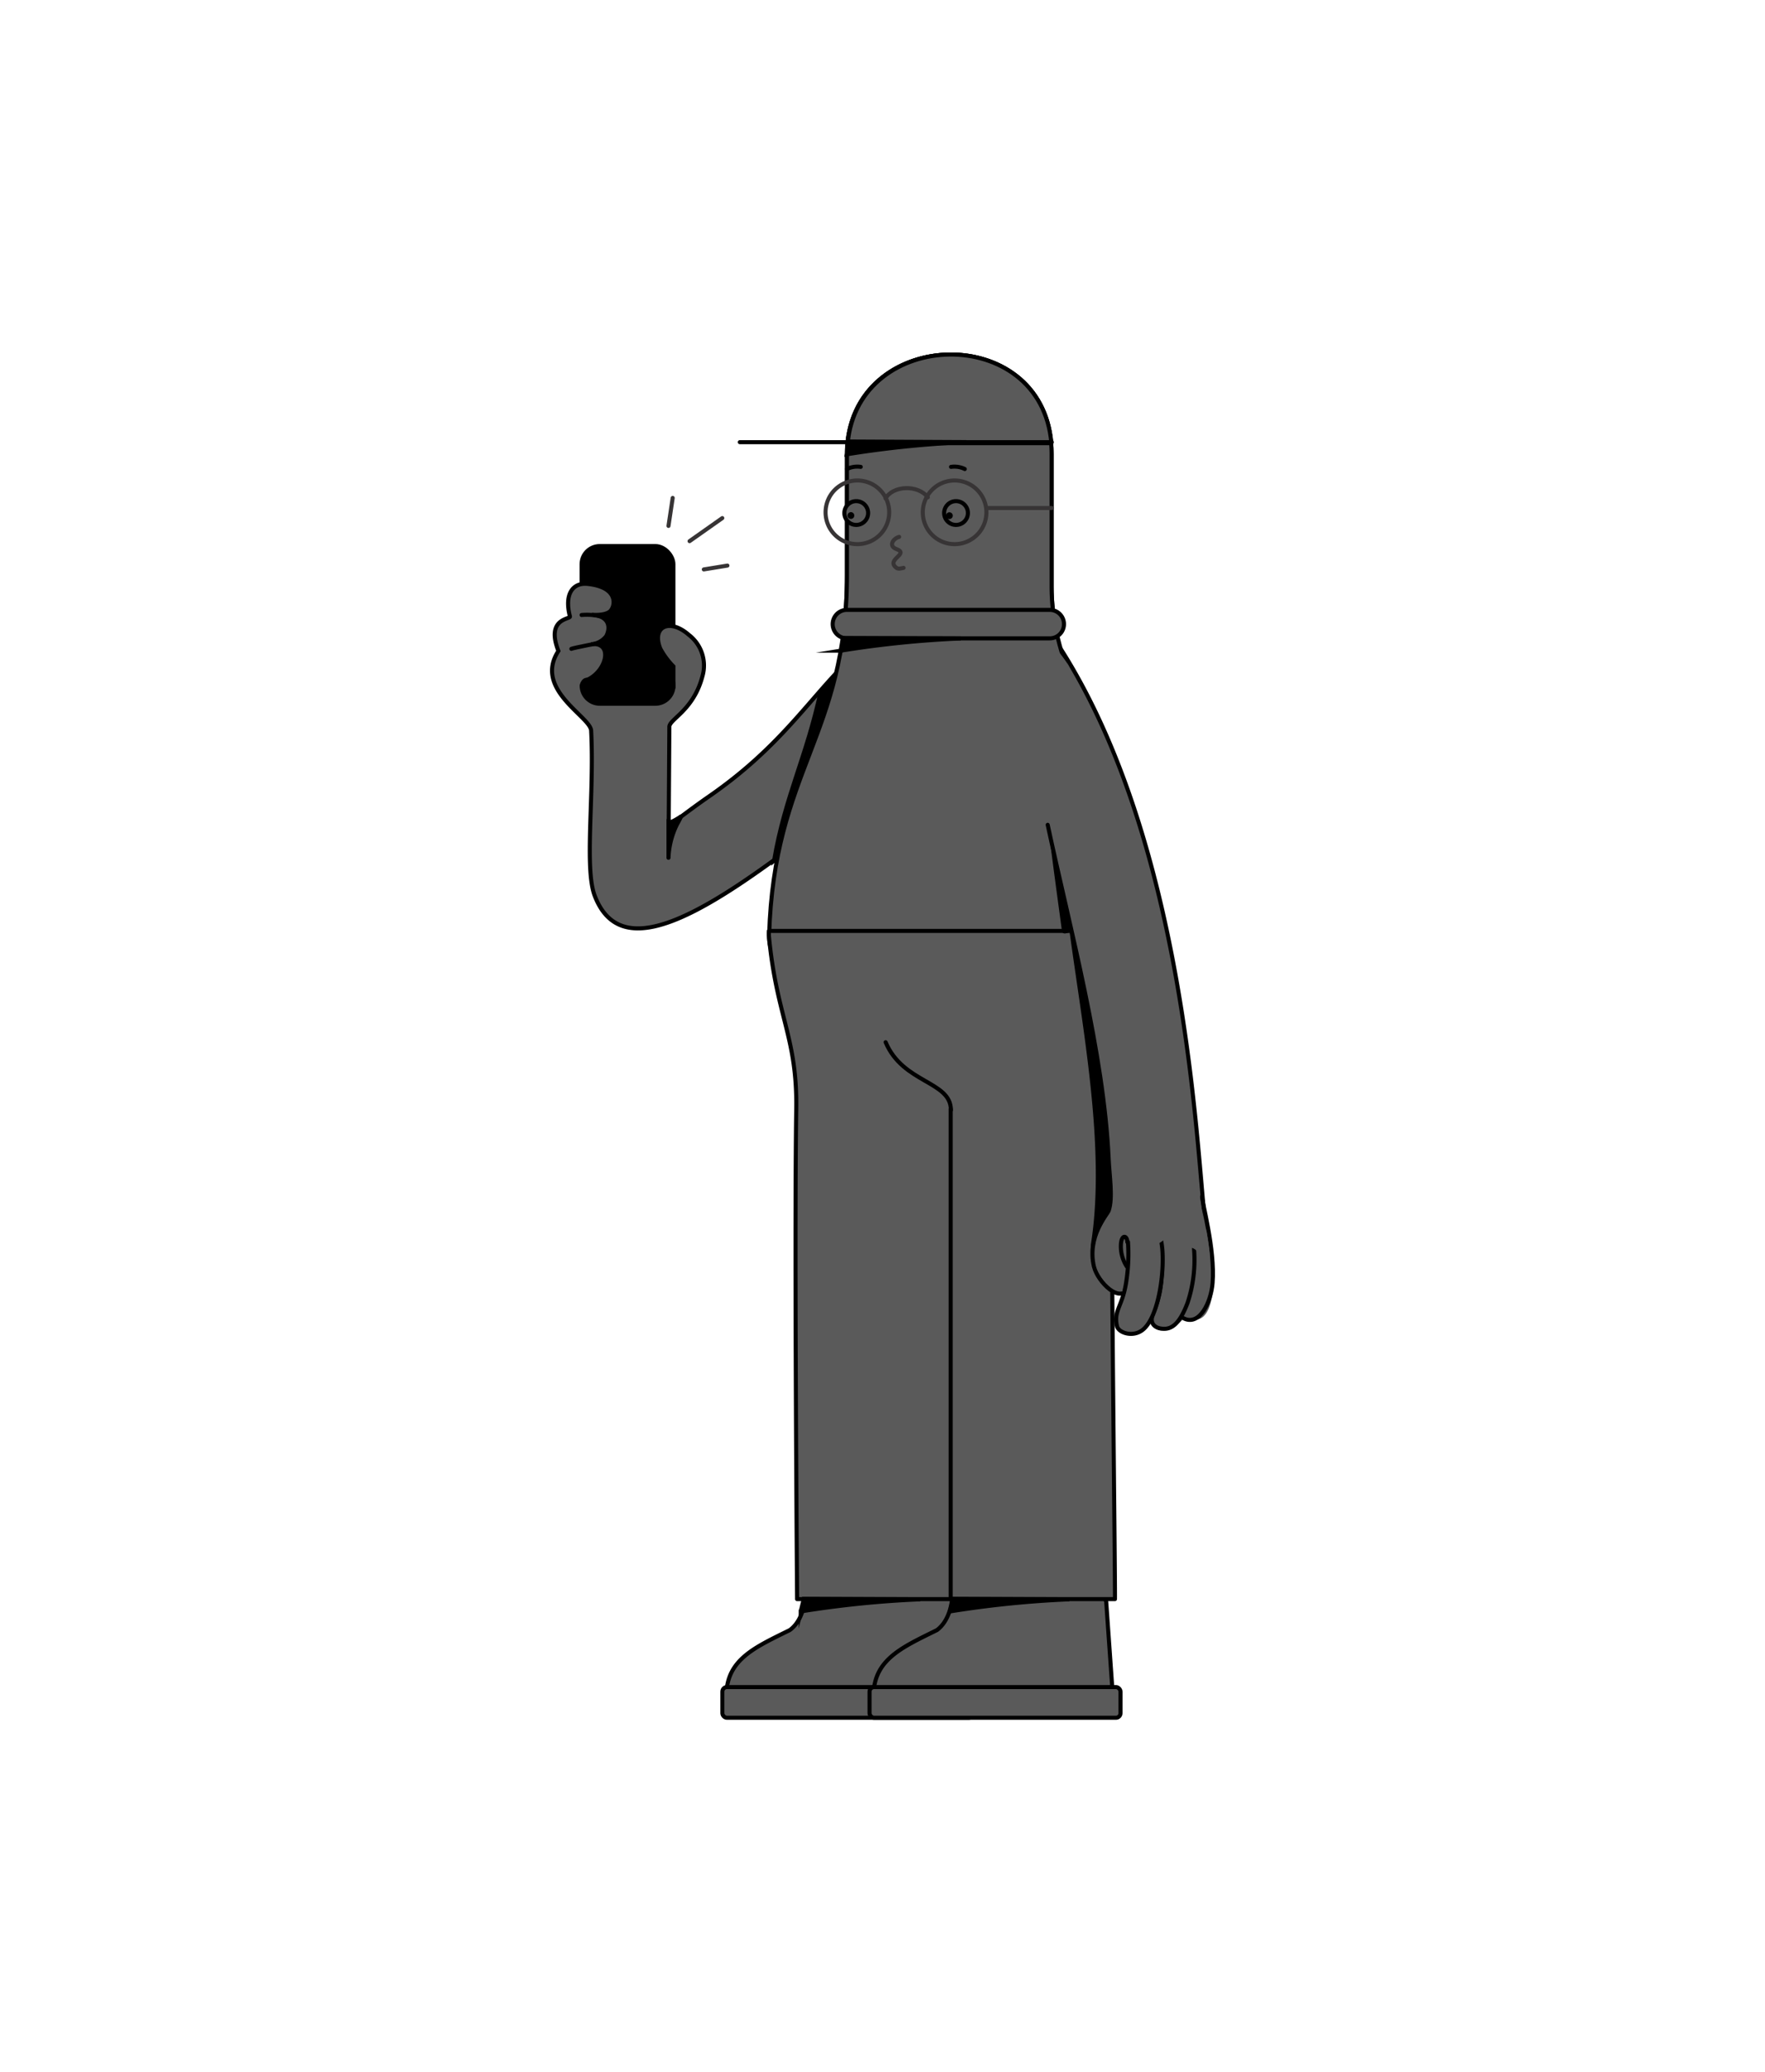 <svg id="Layer_1" data-name="Layer 1" xmlns="http://www.w3.org/2000/svg" viewBox="0 0 248 291"><defs><style>.cls-1,.cls-4,.cls-7{fill:none;stroke-linecap:round;stroke-width:0.57px;}.cls-1,.cls-4{stroke:#000;}.cls-1,.cls-7{stroke-miterlimit:22.93;}.cls-2,.cls-5{fill:#5A5A5A;}.cls-2,.cls-3,.cls-6{fill-rule:evenodd;}.cls-4{stroke-linejoin:round;}.cls-6{fill:#5A5A5A;}.cls-7{stroke:#373435;}</style></defs><title>Chubbs_3 by growwwkit</title><rect x="81.72" y="76.68" width="12.9" height="22.18" rx="2.55" ry="2.55"/><rect class="cls-1" x="81.72" y="76.68" width="12.9" height="22.18" rx="2.55" ry="2.55"/><path class="cls-2" d="M118.68,93.27c-5.44,5.53-9.43,11.89-19,18.52-3.08,2.13-5.08,3.79-5.72,4.08,0,0,.09-13.35.09-13.78C94,101,97.42,99.8,98.69,95a5.42,5.42,0,0,0-1.91-5.86c-2.66-2.34-5.25-1.2-4,1.94a10.84,10.84,0,0,0,1.84,2.49v2.78s-7-.94-10.45-.93c-1.33,0-2.37.34-1.75.08,2.76-1.17,3.74-5.14.93-5.06a3,3,0,0,0,1.83-1.11c.54-1,.64-2.74-1.88-3-.12,0,1.74.16,2.44-.51S87,82.48,82.61,82c-2.17-.25-3.34,1.48-2.53,4.56.12.43-3.43.19-1.62,4.85-3.52,5.42,4.5,9.21,4.6,11.18.47,9-1,19.34.52,23.24,3.53,9.09,14,3.48,28.66-7.65,5.12-3.87,8-15.52,6.53-21.75C118.72,96.16,118.68,93.27,118.68,93.27Z"/><path class="cls-1" d="M118.68,93.27c-5.44,5.53-9.43,11.89-19,18.52-3.08,2.13-5.08,3.79-5.72,4.08,0,0,.09-13.35.09-13.78C94,101,97.42,99.8,98.69,95a5.42,5.42,0,0,0-1.91-5.86c-2.66-2.34-5.25-1.2-4,1.94a10.84,10.84,0,0,0,1.84,2.49v2.78s-7-.94-10.45-.93c-1.33,0-2.37.34-1.75.08,2.76-1.17,3.74-5.14.93-5.06a3,3,0,0,0,1.83-1.11c.54-1,.64-2.74-1.88-3-.12,0,1.74.16,2.44-.51S87,82.48,82.61,82c-2.17-.25-3.34,1.48-2.53,4.56.12.43-3.43.19-1.62,4.85-3.52,5.42,4.5,9.21,4.6,11.18.47,9-1,19.34.52,23.24,3.53,9.09,14,3.48,28.66-7.65,5.12-3.87,8-15.52,6.53-21.75C118.72,96.16,118.68,93.27,118.68,93.27Z"/><path class="cls-3" d="M86,94l6.08-.28a2.55,2.55,0,1,1,0,5.1h-7.8a2.55,2.55,0,0,1-2.55-2.55s.18-.79.7-.81C84.17,95.42,85,94.09,86,94Z"/><path class="cls-1" d="M86,94l6.08-.28a2.55,2.55,0,1,1,0,5.1h-7.8a2.55,2.55,0,0,1-2.55-2.55s.18-.79.7-.81C84.17,95.42,85,94.09,86,94Z"/><path class="cls-3" d="M93.93,115.16c0,.45,0,4.18,0,5.29a11.53,11.53,0,0,1,1.19-4.68s.7-1.24.53-1.1a9.41,9.41,0,0,1-1.55.85C94.07,115.46,94,115.17,93.93,115.16Z"/><path class="cls-4" d="M93.93,115.16c0,.45,0,4.18,0,5.29a11.53,11.53,0,0,1,1.19-4.68s.7-1.24.53-1.1a9.41,9.41,0,0,1-1.55.85C94.07,115.46,94,115.17,93.93,115.16Z"/><path class="cls-3" d="M118.69,93.89l-3.37,3.16c-2,9.28-5,14.72-6.56,23.81,2-1.66,3.44-3,5.45-4.7Z"/><path class="cls-1" d="M118.69,93.89l-3.37,3.16c-2,9.28-5,14.72-6.56,23.81,2-1.66,3.44-3,5.45-4.7Z"/><path class="cls-2" d="M113.12,224.37h21a.66.66,0,0,1,.64.64l1,14.16H102.13c-.63-5.93,3.72-7.73,8.84-10.27C113,227.43,113.12,224.37,113.12,224.37Z"/><path class="cls-4" d="M113.12,224.37h21a.66.66,0,0,1,.64.64l1,14.16H102.13c-.63-5.93,3.72-7.73,8.84-10.27C113,227.43,113.12,224.37,113.12,224.37Z"/><rect class="cls-5" x="101.5" y="236.9" width="35.26" height="4.31" rx="0.64" ry="0.64"/><rect class="cls-4" x="101.5" y="236.9" width="35.26" height="4.31" rx="0.64" ry="0.64"/><path class="cls-2" d="M133.8,224.37h21a.67.67,0,0,1,.64.64l1,14.16H122.81c-.63-5.93,3.72-7.73,8.84-10.27C133.64,227.43,133.8,224.37,133.8,224.37Z"/><path class="cls-4" d="M133.8,224.37h21a.67.67,0,0,1,.64.64l1,14.16H122.81c-.63-5.93,3.72-7.73,8.84-10.27C133.64,227.43,133.8,224.37,133.8,224.37Z"/><rect class="cls-5" x="122.18" y="236.9" width="35.26" height="4.31" rx="0.64" ry="0.64"/><rect class="cls-4" x="122.18" y="236.9" width="35.26" height="4.31" rx="0.64" ry="0.64"/><path class="cls-2" d="M119,63.75c0,8.55,0,8.41,0,17,0,22.6-10.28,27.37-10.93,50.63-.12,4.25,3.69,3.72,4.33,9.43,4.81,1.17,17.65-3.53,22.45-2.36,4.79-1.17,17.43,8.33,22.22,7.16,8.41-36.93-9.34-44.12-9.31-63.36l0-18.46C147.82,44.8,119.06,45.45,119,63.75Z"/><path class="cls-4" d="M119,63.75c0,8.55,0,8.41,0,17,0,22.6-10.28,27.37-10.93,50.63-.12,4.25,3.69,3.72,4.33,9.43,4.81,1.17,17.65-3.53,22.45-2.36,4.79-1.17,17.43,8.33,22.22,7.16,8.41-36.93-9.34-44.12-9.31-63.36l0-18.46C147.82,44.8,119.06,45.45,119,63.75Z"/><path class="cls-2" d="M119,63.75c0,8.55,0,8.41,0,17a63.85,63.85,0,0,1-.42,7.52h29.77a29.62,29.62,0,0,1-.59-6l0-18.46C147.82,44.8,119.06,45.45,119,63.75Z"/><path class="cls-4" d="M119,63.75c0,8.55,0,8.41,0,17a63.85,63.85,0,0,1-.42,7.52h29.77a29.62,29.62,0,0,1-.59-6l0-18.46C147.82,44.8,119.06,45.45,119,63.75Z"/><path class="cls-2" d="M147.73,62.23c-1.43-16.87-27.1-16.32-28.62,0Z"/><path class="cls-4" d="M147.73,62.23c-1.43-16.87-27.1-16.32-28.62,0Z"/><path class="cls-2" d="M159.05,130.72c0,.21,0,.41,0,.62.18,9.67-2.94,15-2.91,23.83,0,19.15.58,68.38.52,69.38H112s-.4-50.11-.12-68.89c.14-10-2.76-12.86-3.84-24.21a5.93,5.93,0,0,1,0-.73Z"/><path class="cls-4" d="M159.05,130.72c0,.21,0,.41,0,.62.18,9.67-2.94,15-2.91,23.83,0,19.15.58,68.38.52,69.38H112s-.4-50.11-.12-68.89c.14-10-2.76-12.86-3.84-24.21a5.93,5.93,0,0,1,0-.73Z"/><path class="cls-6" d="M120.31,73.71A1.67,1.67,0,1,0,118.64,72,1.67,1.67,0,0,0,120.31,73.71Z"/><path class="cls-4" d="M120.31,73.71A1.67,1.67,0,1,0,118.64,72,1.67,1.67,0,0,0,120.31,73.71Z"/><path class="cls-6" d="M134.33,70.37A1.67,1.67,0,1,0,136,72,1.67,1.67,0,0,0,134.33,70.37Z"/><path class="cls-4" d="M134.33,70.37A1.67,1.67,0,1,0,136,72,1.67,1.67,0,0,0,134.33,70.37Z"/><path class="cls-4" d="M133.61,155.87c0-4.09-6.72-3.71-9.17-9.52"/><path class="cls-1" d="M120.94,65.56a3.28,3.28,0,0,0-1.93.3"/><path class="cls-1" d="M133.63,65.56a3.31,3.31,0,0,1,1.93.3"/><path class="cls-2" d="M147.52,85.64H119a2,2,0,0,0,0,4h28.5a2,2,0,1,0,0-4Z"/><path class="cls-1" d="M147.52,85.64H119a2,2,0,0,0,0,4h28.5a2,2,0,1,0,0-4Z"/><line class="cls-1" x1="147.79" y1="62.09" x2="103.95" y2="62.09"/><path class="cls-3" d="M156.18,154.4l-8.52-38.58c-.11.75.9,7.89,1.84,14.9,0,.26,1-.3,1.06,0,1.82,13.56,5.08,30.32,3.06,43.68-.59,3.91,2.22,4.93,2.08,4.64a7.65,7.65,0,0,1-.47-4.77c.36-2,1.68-3,1-4Z"/><path class="cls-1" d="M156.18,154.4l-8.52-38.58c-.11.75.9,7.89,1.84,14.9,0,.26,1-.3,1.06,0,1.82,13.56,5.08,30.32,3.06,43.68-.59,3.91,2.22,4.93,2.08,4.64a7.65,7.65,0,0,1-.47-4.77c.36-2,1.68-3,1-4Z"/><path class="cls-3" d="M118.63,89.59l-.44,1.77A143.71,143.71,0,0,1,135,89.65Z"/><path class="cls-1" d="M118.63,89.59l-.44,1.77A143.71,143.71,0,0,1,135,89.65Z"/><path class="cls-3" d="M112.94,224.51l-.43,1.77a142.27,142.27,0,0,1,16.78-1.7Z"/><path class="cls-1" d="M112.94,224.51l-.43,1.77a142.27,142.27,0,0,1,16.78-1.7Z"/><path class="cls-3" d="M133.9,224.51l-.43,1.77a142.27,142.27,0,0,1,16.78-1.7Z"/><path class="cls-1" d="M133.9,224.51l-.43,1.77a142.27,142.27,0,0,1,16.78-1.7Z"/><path class="cls-3" d="M119.48,62,119,63.79a143.71,143.71,0,0,1,16.79-1.71Z"/><path class="cls-1" d="M119.48,62,119,63.79a143.71,143.71,0,0,1,16.79-1.71Z"/><path class="cls-3" d="M119.56,72.2a.2.2,0,0,0-.19.19.19.19,0,0,0,.19.19.18.18,0,0,0,.19-.19A.19.19,0,0,0,119.56,72.2Z"/><path class="cls-4" d="M119.56,72.2a.2.2,0,0,0-.19.19.19.19,0,0,0,.19.19.18.18,0,0,0,.19-.19A.19.19,0,0,0,119.56,72.2Z"/><path class="cls-3" d="M133.4,72.6a.19.19,0,0,0,.19-.19.19.19,0,0,0-.38,0A.19.19,0,0,0,133.4,72.6Z"/><path class="cls-4" d="M133.4,72.6a.19.19,0,0,0,.19-.19.19.19,0,0,0-.38,0A.19.19,0,0,0,133.4,72.6Z"/><line class="cls-1" x1="133.58" y1="224.55" x2="133.58" y2="155.74"/><path class="cls-2" d="M163.19,179.46c.69-.19-1.53,5.45-1.16,6.49.7,2,3.68.1,4.25-.81.28-.45,4,2.59,4.24-5.52.09-2.56-1.7-12.14-1.89-15.62-.87-15.95-6.61-55.81-19.93-72.56-1-1.25-1.84-.41-2.67-.22-1.3.3-2.49,1.12-3.77,5.65-1.35,4.78.83,16.31,4.94,18.95,3.11,14.47,7.9,32.07,8.57,46.94.14,3.18.51,5.41,0,7.25-.43,1.55-1.65,2.65-2.45,5.55-.54,2,2.3,6.76,3.8,6.09,1-.44,1.21-1.16,2.27-4.52.26-.84,1.54-4.12,2.12-4.39,1.34-.74,1.9,4.72,1.67,6.72"/><path class="cls-4" d="M163.23,178.31a14.76,14.76,0,0,1-1.23,6.2c-.54,1.37.33,2,1.33,2.07,1.4.15,2.49-.86,3.54-3.65a19.14,19.14,0,0,0,.91-7.43c-.12-1.44,1.71-1.8,1.54-4-1.24-10.65-2.7-52.77-20.24-80.33"/><path class="cls-4" d="M163.19,179.46c.23-2-.33-7.46-1.67-6.72-.58.27-1.86,3.55-2.12,4.39-.42,1.34-.54,2.92-.86,3.64-1.07,2.45-4.29-.72-4.83-2.91-1-4.21,1.88-7.31,2.07-7.85.63-1.82.09-5,0-7.25-.67-14.87-5.46-32.47-8.57-46.94"/><path class="cls-2" d="M163.05,173.83c.87,3,0,11.46-2.76,13.1-1.34.81-3.13.18-3.34-.7-.49-2.13.66-2.69,1.22-5.77a25.28,25.28,0,0,0,.1-8.12c-.39-2.08,2.27-3.52,4.22.2A5.73,5.73,0,0,1,163.05,173.83Z"/><path class="cls-1" d="M163.05,173.83c.87,3,0,11.46-2.76,13.1-1.34.81-3.13.18-3.34-.7-.49-2.13.66-2.69,1.22-5.77a25.28,25.28,0,0,0,.1-8.12c-.39-2.08,2.27-3.52,4.22.2A5.73,5.73,0,0,1,163.05,173.83Z"/><path class="cls-1" d="M168.91,168c-.1.54,1.86,7.37,1.47,12.17-.21,2.67-1.84,6.13-4.1,4.93"/><path class="cls-2" d="M161.19,166.72a4.11,4.11,0,0,0-3.89,4.2,3.93,3.93,0,0,0,3.73,4.2,4.11,4.11,0,0,0,3.89-4.2,3.93,3.93,0,0,0-3.73-4.2"/><path class="cls-2" d="M167.86,167.44c-.82,0-3.83,7.4-.88,7.68s1.15,5,2,5,1-2.64,1-3.86-1.31-8.85-2.12-8.85"/><path class="cls-1" d="M158.4,174.41c0-.87-.75-1.15-.89.18a5.17,5.17,0,0,0,.82,3.26"/><path class="cls-7" d="M126.34,75.39c-.81.2-1.58,1.27-.38,1.71,1.88.71-1.57,1.45,0,2.64.28.21.68.06,1,0"/><path class="cls-1" d="M81.72,86.36a8.32,8.32,0,0,1,2.61.18"/><path class="cls-1" d="M80.28,91.11c.24-.13,4.33-.91,4.82-1"/><path class="cls-7" d="M120.43,67.47A4.47,4.47,0,1,1,116,71.94,4.47,4.47,0,0,1,120.43,67.47Z"/><path class="cls-7" d="M134.13,67.47a4.47,4.47,0,1,1-4.47,4.47A4.47,4.47,0,0,1,134.13,67.47Z"/><line class="cls-7" x1="138.83" y1="71.34" x2="147.78" y2="71.34"/><path class="cls-7" d="M124.43,70c1-1.82,4.52-2,5.94-.17"/><line class="cls-7" x1="93.93" y1="73.85" x2="94.52" y2="69.92"/><line class="cls-7" x1="96.89" y1="75.99" x2="101.49" y2="72.75"/><line class="cls-7" x1="102.21" y1="79.42" x2="98.89" y2="79.96"/></svg>